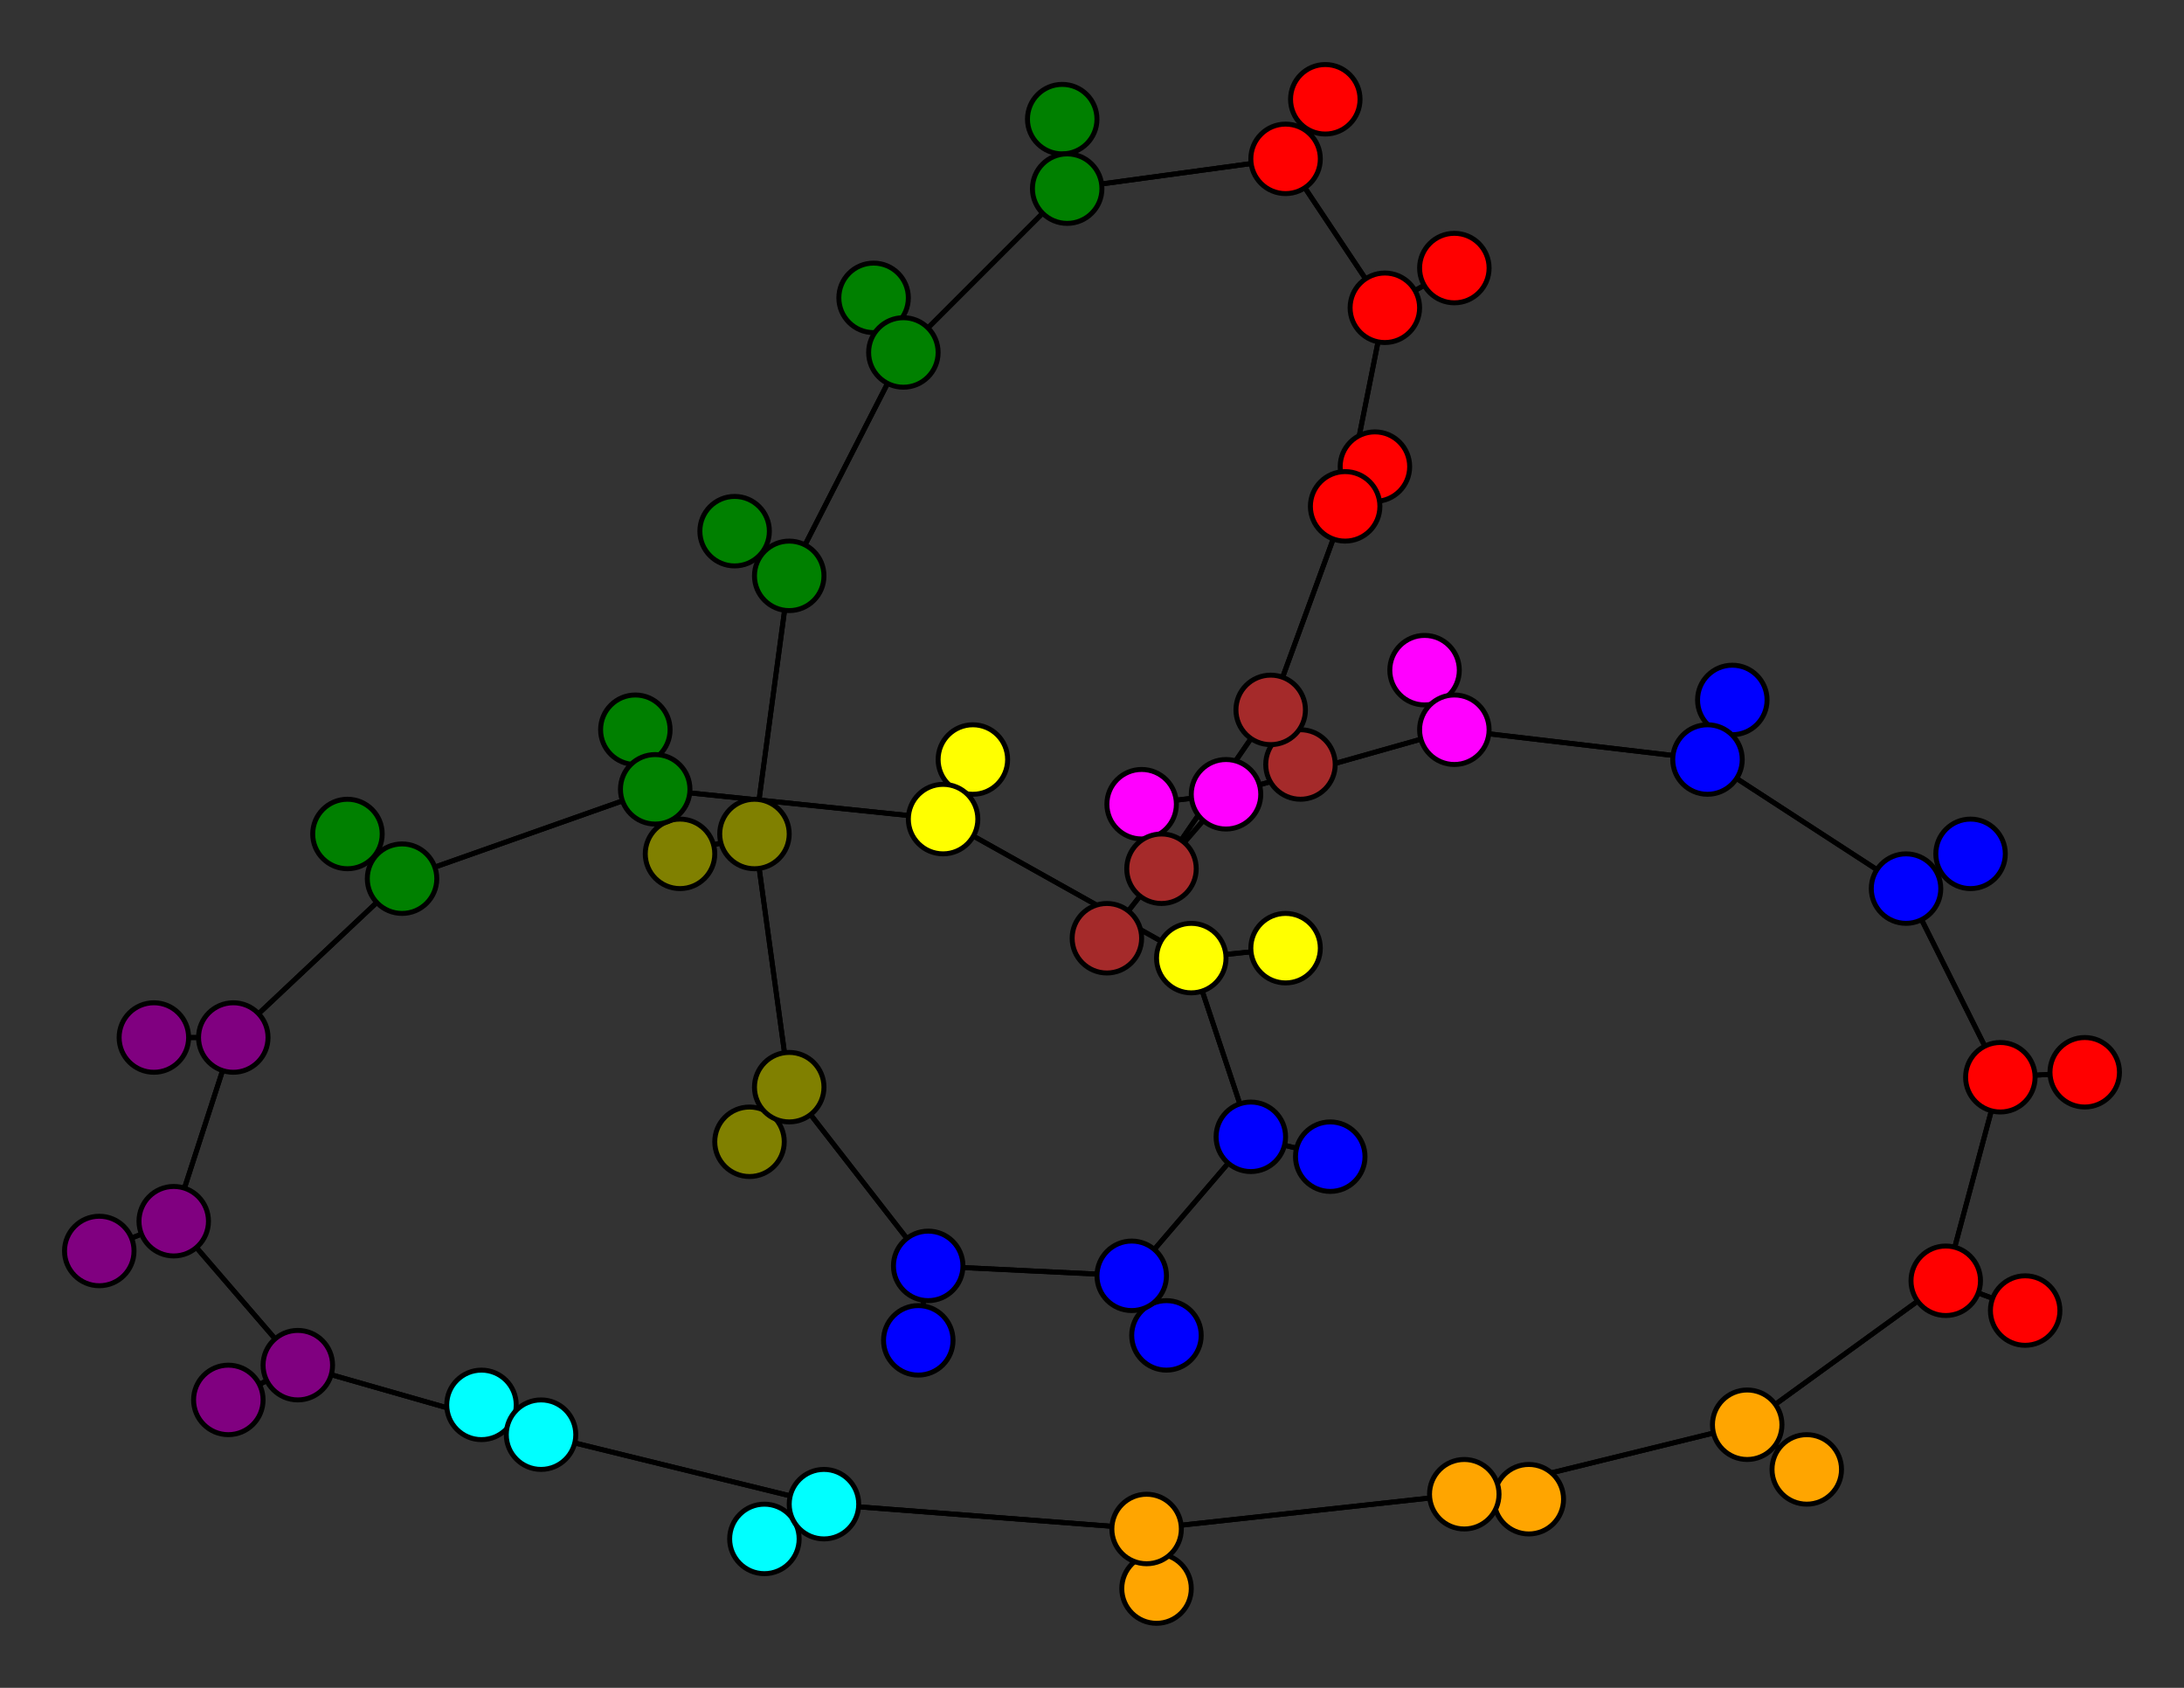 <svg width="440" height="340" xmlns="http://www.w3.org/2000/svg">
<rect width="100%" height="100%" fill="#333333" stroke="none"/>
<path stroke-width="1" stroke="black" d="M 196 153 190 165"/>
<path stroke-width="1" stroke="black" d="M 187 255 159 219"/>
<path stroke-width="1" stroke="black" d="M 187 255 228 257"/>
<path stroke-width="1" stroke="black" d="M 185 270 187 255"/>
<path stroke-width="1" stroke="black" d="M 159 116 148 107"/>
<path stroke-width="1" stroke="black" d="M 159 116 152 168"/>
<path stroke-width="1" stroke="black" d="M 159 116 182 71"/>
<path stroke-width="1" stroke="black" d="M 148 107 159 116"/>
<path stroke-width="1" stroke="black" d="M 384 179 403 217"/>
<path stroke-width="1" stroke="black" d="M 384 179 397 172"/>
<path stroke-width="1" stroke="black" d="M 384 179 344 153"/>
<path stroke-width="1" stroke="black" d="M 397 172 384 179"/>
<path stroke-width="1" stroke="black" d="M 344 153 384 179"/>
<path stroke-width="1" stroke="black" d="M 344 153 349 141"/>
<path stroke-width="1" stroke="black" d="M 344 153 293 147"/>
<path stroke-width="1" stroke="black" d="M 349 141 344 153"/>
<path stroke-width="1" stroke="black" d="M 256 143 262 154"/>
<path stroke-width="1" stroke="black" d="M 256 143 271 102"/>
<path stroke-width="1" stroke="black" d="M 256 143 234 175"/>
<path stroke-width="1" stroke="black" d="M 262 154 256 143"/>
<path stroke-width="1" stroke="black" d="M 166 303 231 308"/>
<path stroke-width="1" stroke="black" d="M 166 303 154 310"/>
<path stroke-width="1" stroke="black" d="M 166 303 109 289"/>
<path stroke-width="1" stroke="black" d="M 154 310 166 303"/>
<path stroke-width="1" stroke="black" d="M 109 289 60 275"/>
<path stroke-width="1" stroke="black" d="M 109 289 166 303"/>
<path stroke-width="1" stroke="black" d="M 109 289 97 283"/>
<path stroke-width="1" stroke="black" d="M 97 283 109 289"/>
<path stroke-width="1" stroke="black" d="M 187 255 185 270"/>
<path stroke-width="1" stroke="black" d="M 159 219 187 255"/>
<path stroke-width="1" stroke="black" d="M 408 264 392 258"/>
<path stroke-width="1" stroke="black" d="M 392 258 408 264"/>
<path stroke-width="1" stroke="black" d="M 47 209 35 246"/>
<path stroke-width="1" stroke="black" d="M 31 209 47 209"/>
<path stroke-width="1" stroke="black" d="M 81 177 47 209"/>
<path stroke-width="1" stroke="black" d="M 81 177 70 168"/>
<path stroke-width="1" stroke="black" d="M 81 177 132 159"/>
<path stroke-width="1" stroke="black" d="M 70 168 81 177"/>
<path stroke-width="1" stroke="black" d="M 231 308 233 320"/>
<path stroke-width="1" stroke="black" d="M 231 308 166 303"/>
<path stroke-width="1" stroke="black" d="M 231 308 295 301"/>
<path stroke-width="1" stroke="black" d="M 233 320 231 308"/>
<path stroke-width="1" stroke="black" d="M 132 159 81 177"/>
<path stroke-width="1" stroke="black" d="M 132 159 128 147"/>
<path stroke-width="1" stroke="black" d="M 132 159 190 165"/>
<path stroke-width="1" stroke="black" d="M 128 147 132 159"/>
<path stroke-width="1" stroke="black" d="M 403 217 420 216"/>
<path stroke-width="1" stroke="black" d="M 403 217 392 258"/>
<path stroke-width="1" stroke="black" d="M 403 217 384 179"/>
<path stroke-width="1" stroke="black" d="M 420 216 403 217"/>
<path stroke-width="1" stroke="black" d="M 60 275 46 282"/>
<path stroke-width="1" stroke="black" d="M 60 275 35 246"/>
<path stroke-width="1" stroke="black" d="M 60 275 109 289"/>
<path stroke-width="1" stroke="black" d="M 46 282 60 275"/>
<path stroke-width="1" stroke="black" d="M 35 246 47 209"/>
<path stroke-width="1" stroke="black" d="M 35 246 60 275"/>
<path stroke-width="1" stroke="black" d="M 35 246 20 252"/>
<path stroke-width="1" stroke="black" d="M 20 252 35 246"/>
<path stroke-width="1" stroke="black" d="M 392 258 403 217"/>
<path stroke-width="1" stroke="black" d="M 392 258 352 287"/>
<path stroke-width="1" stroke="black" d="M 159 219 151 230"/>
<path stroke-width="1" stroke="black" d="M 159 219 152 168"/>
<path stroke-width="1" stroke="black" d="M 151 230 159 219"/>
<path stroke-width="1" stroke="black" d="M 234 175 256 143"/>
<path stroke-width="1" stroke="black" d="M 234 175 223 189"/>
<path stroke-width="1" stroke="black" d="M 234 175 247 160"/>
<path stroke-width="1" stroke="black" d="M 223 189 234 175"/>
<path stroke-width="1" stroke="black" d="M 228 257 187 255"/>
<path stroke-width="1" stroke="black" d="M 228 257 235 269"/>
<path stroke-width="1" stroke="black" d="M 228 257 252 229"/>
<path stroke-width="1" stroke="black" d="M 235 269 228 257"/>
<path stroke-width="1" stroke="black" d="M 252 229 228 257"/>
<path stroke-width="1" stroke="black" d="M 252 229 268 233"/>
<path stroke-width="1" stroke="black" d="M 252 229 240 193"/>
<path stroke-width="1" stroke="black" d="M 268 233 252 229"/>
<path stroke-width="1" stroke="black" d="M 247 160 234 175"/>
<path stroke-width="1" stroke="black" d="M 247 160 230 162"/>
<path stroke-width="1" stroke="black" d="M 247 160 293 147"/>
<path stroke-width="1" stroke="black" d="M 230 162 247 160"/>
<path stroke-width="1" stroke="black" d="M 293 147 344 153"/>
<path stroke-width="1" stroke="black" d="M 293 147 247 160"/>
<path stroke-width="1" stroke="black" d="M 293 147 287 135"/>
<path stroke-width="1" stroke="black" d="M 287 135 293 147"/>
<path stroke-width="1" stroke="black" d="M 240 193 252 229"/>
<path stroke-width="1" stroke="black" d="M 240 193 259 191"/>
<path stroke-width="1" stroke="black" d="M 240 193 190 165"/>
<path stroke-width="1" stroke="black" d="M 259 191 240 193"/>
<path stroke-width="1" stroke="black" d="M 190 165 132 159"/>
<path stroke-width="1" stroke="black" d="M 190 165 240 193"/>
<path stroke-width="1" stroke="black" d="M 190 165 196 153"/>
<path stroke-width="1" stroke="black" d="M 267 20 259 32"/>
<path stroke-width="1" stroke="black" d="M 259 32 267 20"/>
<path stroke-width="1" stroke="black" d="M 259 32 279 62"/>
<path stroke-width="1" stroke="black" d="M 259 32 215 38"/>
<path stroke-width="1" stroke="black" d="M 152 168 159 116"/>
<path stroke-width="1" stroke="black" d="M 152 168 159 219"/>
<path stroke-width="1" stroke="black" d="M 152 168 137 172"/>
<path stroke-width="1" stroke="black" d="M 137 172 152 168"/>
<path stroke-width="1" stroke="black" d="M 352 287 392 258"/>
<path stroke-width="1" stroke="black" d="M 352 287 364 296"/>
<path stroke-width="1" stroke="black" d="M 352 287 295 301"/>
<path stroke-width="1" stroke="black" d="M 364 296 352 287"/>
<path stroke-width="1" stroke="black" d="M 295 301 231 308"/>
<path stroke-width="1" stroke="black" d="M 295 301 352 287"/>
<path stroke-width="1" stroke="black" d="M 295 301 308 302"/>
<path stroke-width="1" stroke="black" d="M 308 302 295 301"/>
<path stroke-width="1" stroke="black" d="M 182 71 159 116"/>
<path stroke-width="1" stroke="black" d="M 47 209 81 177"/>
<path stroke-width="1" stroke="black" d="M 182 71 176 60"/>
<path stroke-width="1" stroke="black" d="M 176 60 182 71"/>
<path stroke-width="1" stroke="black" d="M 215 38 182 71"/>
<path stroke-width="1" stroke="black" d="M 215 38 214 24"/>
<path stroke-width="1" stroke="black" d="M 215 38 259 32"/>
<path stroke-width="1" stroke="black" d="M 214 24 215 38"/>
<path stroke-width="1" stroke="black" d="M 271 102 256 143"/>
<path stroke-width="1" stroke="black" d="M 271 102 277 94"/>
<path stroke-width="1" stroke="black" d="M 271 102 279 62"/>
<path stroke-width="1" stroke="black" d="M 277 94 271 102"/>
<path stroke-width="1" stroke="black" d="M 279 62 271 102"/>
<path stroke-width="1" stroke="black" d="M 279 62 293 54"/>
<path stroke-width="1" stroke="black" d="M 279 62 259 32"/>
<path stroke-width="1" stroke="black" d="M 293 54 279 62"/>
<path stroke-width="1" stroke="black" d="M 182 71 215 38"/>
<path stroke-width="1" stroke="black" d="M 47 209 31 209"/>
<circle cx="196" cy="153" r="7.0" style="fill:yellow;stroke:black;stroke-width:1.0"/>
<circle cx="190" cy="165" r="7.0" style="fill:yellow;stroke:black;stroke-width:1.0"/>
<circle cx="259" cy="191" r="7.0" style="fill:yellow;stroke:black;stroke-width:1.0"/>
<circle cx="240" cy="193" r="7.0" style="fill:yellow;stroke:black;stroke-width:1.0"/>
<circle cx="287" cy="135" r="7.0" style="fill:fuchsia;stroke:black;stroke-width:1.0"/>
<circle cx="293" cy="147" r="7.0" style="fill:fuchsia;stroke:black;stroke-width:1.0"/>
<circle cx="230" cy="162" r="7.0" style="fill:fuchsia;stroke:black;stroke-width:1.0"/>
<circle cx="247" cy="160" r="7.0" style="fill:fuchsia;stroke:black;stroke-width:1.0"/>
<circle cx="268" cy="233" r="7.0" style="fill:blue;stroke:black;stroke-width:1.0"/>
<circle cx="252" cy="229" r="7.0" style="fill:blue;stroke:black;stroke-width:1.0"/>
<circle cx="235" cy="269" r="7.0" style="fill:blue;stroke:black;stroke-width:1.0"/>
<circle cx="228" cy="257" r="7.0" style="fill:blue;stroke:black;stroke-width:1.0"/>
<circle cx="223" cy="189" r="7.0" style="fill:brown;stroke:black;stroke-width:1.0"/>
<circle cx="234" cy="175" r="7.0" style="fill:brown;stroke:black;stroke-width:1.0"/>
<circle cx="267" cy="20" r="7.0" style="fill:red;stroke:black;stroke-width:1.0"/>
<circle cx="259" cy="32" r="7.0" style="fill:red;stroke:black;stroke-width:1.0"/>
<circle cx="293" cy="54" r="7.0" style="fill:red;stroke:black;stroke-width:1.0"/>
<circle cx="279" cy="62" r="7.0" style="fill:red;stroke:black;stroke-width:1.0"/>
<circle cx="277" cy="94" r="7.0" style="fill:red;stroke:black;stroke-width:1.0"/>
<circle cx="271" cy="102" r="7.0" style="fill:red;stroke:black;stroke-width:1.0"/>
<circle cx="214" cy="24" r="7.0" style="fill:green;stroke:black;stroke-width:1.0"/>
<circle cx="215" cy="38" r="7.0" style="fill:green;stroke:black;stroke-width:1.0"/>
<circle cx="176" cy="60" r="7.0" style="fill:green;stroke:black;stroke-width:1.0"/>
<circle cx="182" cy="71" r="7.0" style="fill:green;stroke:black;stroke-width:1.0"/>
<circle cx="308" cy="302" r="7.0" style="fill:orange;stroke:black;stroke-width:1.0"/>
<circle cx="295" cy="301" r="7.0" style="fill:orange;stroke:black;stroke-width:1.0"/>
<circle cx="364" cy="296" r="7.0" style="fill:orange;stroke:black;stroke-width:1.0"/>
<circle cx="352" cy="287" r="7.0" style="fill:orange;stroke:black;stroke-width:1.0"/>
<circle cx="137" cy="172" r="7.0" style="fill:olive;stroke:black;stroke-width:1.0"/>
<circle cx="152" cy="168" r="7.0" style="fill:olive;stroke:black;stroke-width:1.0"/>
<circle cx="151" cy="230" r="7.0" style="fill:olive;stroke:black;stroke-width:1.0"/>
<circle cx="159" cy="219" r="7.0" style="fill:olive;stroke:black;stroke-width:1.0"/>
<circle cx="97" cy="283" r="7.0" style="fill:aqua;stroke:black;stroke-width:1.0"/>
<circle cx="109" cy="289" r="7.0" style="fill:aqua;stroke:black;stroke-width:1.0"/>
<circle cx="154" cy="310" r="7.0" style="fill:aqua;stroke:black;stroke-width:1.0"/>
<circle cx="166" cy="303" r="7.0" style="fill:aqua;stroke:black;stroke-width:1.0"/>
<circle cx="262" cy="154" r="7.0" style="fill:brown;stroke:black;stroke-width:1.0"/>
<circle cx="256" cy="143" r="7.0" style="fill:brown;stroke:black;stroke-width:1.0"/>
<circle cx="349" cy="141" r="7.0" style="fill:blue;stroke:black;stroke-width:1.0"/>
<circle cx="344" cy="153" r="7.0" style="fill:blue;stroke:black;stroke-width:1.0"/>
<circle cx="397" cy="172" r="7.0" style="fill:blue;stroke:black;stroke-width:1.0"/>
<circle cx="384" cy="179" r="7.0" style="fill:blue;stroke:black;stroke-width:1.0"/>
<circle cx="148" cy="107" r="7.0" style="fill:green;stroke:black;stroke-width:1.0"/>
<circle cx="159" cy="116" r="7.0" style="fill:green;stroke:black;stroke-width:1.0"/>
<circle cx="185" cy="270" r="7.0" style="fill:blue;stroke:black;stroke-width:1.0"/>
<circle cx="187" cy="255" r="7.0" style="fill:blue;stroke:black;stroke-width:1.0"/>
<circle cx="408" cy="264" r="7.0" style="fill:red;stroke:black;stroke-width:1.0"/>
<circle cx="392" cy="258" r="7.0" style="fill:red;stroke:black;stroke-width:1.0"/>
<circle cx="20" cy="252" r="7.0" style="fill:purple;stroke:black;stroke-width:1.0"/>
<circle cx="35" cy="246" r="7.0" style="fill:purple;stroke:black;stroke-width:1.0"/>
<circle cx="46" cy="282" r="7.0" style="fill:purple;stroke:black;stroke-width:1.0"/>
<circle cx="60" cy="275" r="7.0" style="fill:purple;stroke:black;stroke-width:1.0"/>
<circle cx="420" cy="216" r="7.0" style="fill:red;stroke:black;stroke-width:1.0"/>
<circle cx="403" cy="217" r="7.0" style="fill:red;stroke:black;stroke-width:1.0"/>
<circle cx="128" cy="147" r="7.0" style="fill:green;stroke:black;stroke-width:1.0"/>
<circle cx="132" cy="159" r="7.0" style="fill:green;stroke:black;stroke-width:1.0"/>
<circle cx="233" cy="320" r="7.0" style="fill:orange;stroke:black;stroke-width:1.0"/>
<circle cx="231" cy="308" r="7.0" style="fill:orange;stroke:black;stroke-width:1.0"/>
<circle cx="70" cy="168" r="7.0" style="fill:green;stroke:black;stroke-width:1.0"/>
<circle cx="81" cy="177" r="7.0" style="fill:green;stroke:black;stroke-width:1.0"/>
<circle cx="31" cy="209" r="7.0" style="fill:purple;stroke:black;stroke-width:1.0"/>
<circle cx="47" cy="209" r="7.0" style="fill:purple;stroke:black;stroke-width:1.0"/>
</svg>
